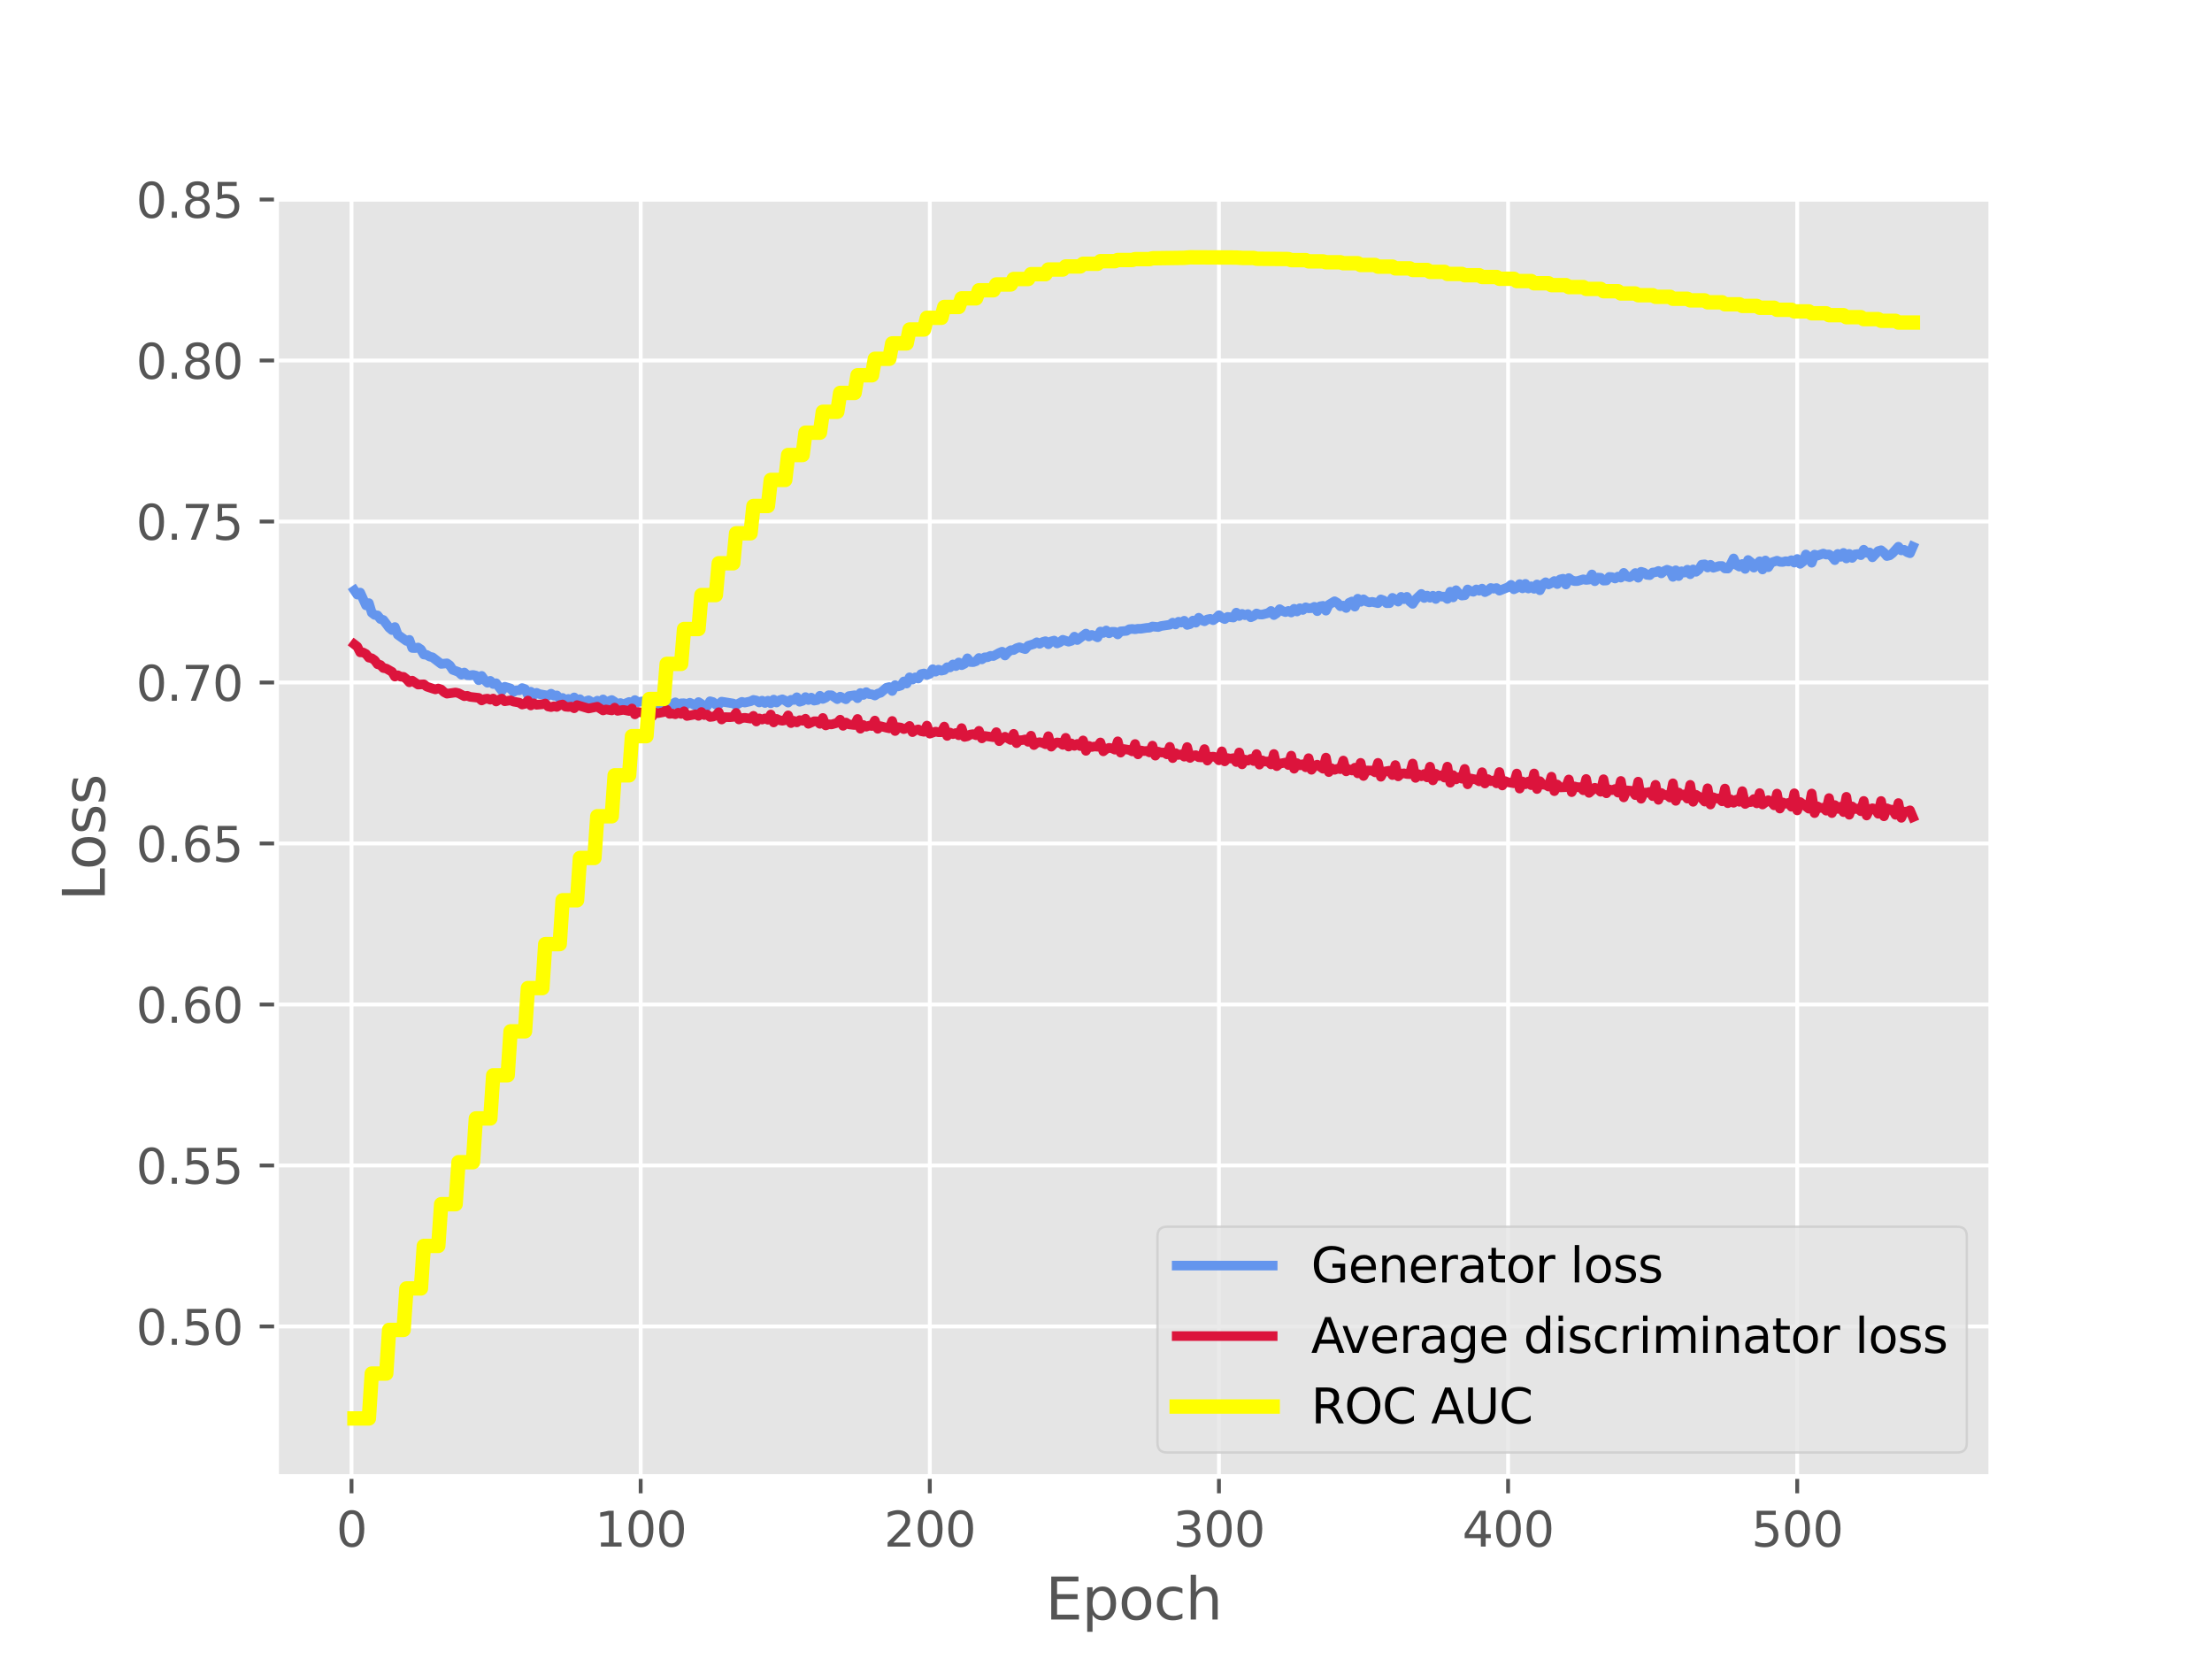 <?xml version="1.0" encoding="utf-8" standalone="no"?>
<!DOCTYPE svg PUBLIC "-//W3C//DTD SVG 1.1//EN"
  "http://www.w3.org/Graphics/SVG/1.1/DTD/svg11.dtd">
<svg xmlns:xlink="http://www.w3.org/1999/xlink" width="460.8pt" height="345.6pt" viewBox="0 0 460.8 345.6" xmlns="http://www.w3.org/2000/svg" version="1.1">
 <defs>
  <style type="text/css">*{stroke-linejoin: round; stroke-linecap: butt}</style>
 </defs>
 <g id="figure_1">
  <g id="patch_1">
   <path d="M 0 345.6 
L 460.8 345.6 
L 460.8 0 
L 0 0 
z
" style="fill: #ffffff"/>
  </g>
  <g id="axes_1">
   <g id="patch_2">
    <path d="M 57.6 307.584 
L 414.72 307.584 
L 414.72 41.472 
L 57.6 41.472 
z
" style="fill: #e5e5e5"/>
   </g>
   <g id="matplotlib.axis_1">
    <g id="xtick_1">
     <g id="line2d_1">
      <path d="M 73.23 307.584 
L 73.23 41.472 
" clip-path="url(#p61874da4f1)" style="fill: none; stroke: #ffffff; stroke-width: 0.8; stroke-linecap: square"/>
     </g>
     <g id="line2d_2">
      <defs>
       <path id="ma181f0bd22" d="M 0 0 
L 0 3.5 
" style="stroke: #555555; stroke-width: 0.8"/>
      </defs>
      <g>
       <use xlink:href="#ma181f0bd22" x="73.23" y="307.584" style="fill: #555555; stroke: #555555; stroke-width: 0.8"/>
      </g>
     </g>
     <g id="text_1">
      <!-- 0 -->
      <g style="fill: #555555" transform="translate(70.049 322.182) scale(0.1 -0.1)">
       <defs>
        <path id="DejaVuSans-30" d="M 2034 4250 
Q 1547 4250 1301 3770 
Q 1056 3291 1056 2328 
Q 1056 1369 1301 889 
Q 1547 409 2034 409 
Q 2525 409 2770 889 
Q 3016 1369 3016 2328 
Q 3016 3291 2770 3770 
Q 2525 4250 2034 4250 
z
M 2034 4750 
Q 2819 4750 3233 4129 
Q 3647 3509 3647 2328 
Q 3647 1150 3233 529 
Q 2819 -91 2034 -91 
Q 1250 -91 836 529 
Q 422 1150 422 2328 
Q 422 3509 836 4129 
Q 1250 4750 2034 4750 
z
" transform="scale(0.016)"/>
       </defs>
       <use xlink:href="#DejaVuSans-30"/>
      </g>
     </g>
    </g>
    <g id="xtick_2">
     <g id="line2d_3">
      <path d="M 133.463 307.584 
L 133.463 41.472 
" clip-path="url(#p61874da4f1)" style="fill: none; stroke: #ffffff; stroke-width: 0.8; stroke-linecap: square"/>
     </g>
     <g id="line2d_4">
      <g>
       <use xlink:href="#ma181f0bd22" x="133.463" y="307.584" style="fill: #555555; stroke: #555555; stroke-width: 0.8"/>
      </g>
     </g>
     <g id="text_2">
      <!-- 100 -->
      <g style="fill: #555555" transform="translate(123.919 322.182) scale(0.1 -0.1)">
       <defs>
        <path id="DejaVuSans-31" d="M 794 531 
L 1825 531 
L 1825 4091 
L 703 3866 
L 703 4441 
L 1819 4666 
L 2450 4666 
L 2450 531 
L 3481 531 
L 3481 0 
L 794 0 
L 794 531 
z
" transform="scale(0.016)"/>
       </defs>
       <use xlink:href="#DejaVuSans-31"/>
       <use xlink:href="#DejaVuSans-30" x="63.623"/>
       <use xlink:href="#DejaVuSans-30" x="127.246"/>
      </g>
     </g>
    </g>
    <g id="xtick_3">
     <g id="line2d_5">
      <path d="M 193.696 307.584 
L 193.696 41.472 
" clip-path="url(#p61874da4f1)" style="fill: none; stroke: #ffffff; stroke-width: 0.8; stroke-linecap: square"/>
     </g>
     <g id="line2d_6">
      <g>
       <use xlink:href="#ma181f0bd22" x="193.696" y="307.584" style="fill: #555555; stroke: #555555; stroke-width: 0.8"/>
      </g>
     </g>
     <g id="text_3">
      <!-- 200 -->
      <g style="fill: #555555" transform="translate(184.152 322.182) scale(0.1 -0.1)">
       <defs>
        <path id="DejaVuSans-32" d="M 1228 531 
L 3431 531 
L 3431 0 
L 469 0 
L 469 531 
Q 828 903 1448 1529 
Q 2069 2156 2228 2338 
Q 2531 2678 2651 2914 
Q 2772 3150 2772 3378 
Q 2772 3750 2511 3984 
Q 2250 4219 1831 4219 
Q 1534 4219 1204 4116 
Q 875 4013 500 3803 
L 500 4441 
Q 881 4594 1212 4672 
Q 1544 4750 1819 4750 
Q 2544 4750 2975 4387 
Q 3406 4025 3406 3419 
Q 3406 3131 3298 2873 
Q 3191 2616 2906 2266 
Q 2828 2175 2409 1742 
Q 1991 1309 1228 531 
z
" transform="scale(0.016)"/>
       </defs>
       <use xlink:href="#DejaVuSans-32"/>
       <use xlink:href="#DejaVuSans-30" x="63.623"/>
       <use xlink:href="#DejaVuSans-30" x="127.246"/>
      </g>
     </g>
    </g>
    <g id="xtick_4">
     <g id="line2d_7">
      <path d="M 253.929 307.584 
L 253.929 41.472 
" clip-path="url(#p61874da4f1)" style="fill: none; stroke: #ffffff; stroke-width: 0.8; stroke-linecap: square"/>
     </g>
     <g id="line2d_8">
      <g>
       <use xlink:href="#ma181f0bd22" x="253.929" y="307.584" style="fill: #555555; stroke: #555555; stroke-width: 0.8"/>
      </g>
     </g>
     <g id="text_4">
      <!-- 300 -->
      <g style="fill: #555555" transform="translate(244.385 322.182) scale(0.1 -0.1)">
       <defs>
        <path id="DejaVuSans-33" d="M 2597 2516 
Q 3050 2419 3304 2112 
Q 3559 1806 3559 1356 
Q 3559 666 3084 287 
Q 2609 -91 1734 -91 
Q 1441 -91 1130 -33 
Q 819 25 488 141 
L 488 750 
Q 750 597 1062 519 
Q 1375 441 1716 441 
Q 2309 441 2620 675 
Q 2931 909 2931 1356 
Q 2931 1769 2642 2001 
Q 2353 2234 1838 2234 
L 1294 2234 
L 1294 2753 
L 1863 2753 
Q 2328 2753 2575 2939 
Q 2822 3125 2822 3475 
Q 2822 3834 2567 4026 
Q 2313 4219 1838 4219 
Q 1578 4219 1281 4162 
Q 984 4106 628 3988 
L 628 4550 
Q 988 4650 1302 4700 
Q 1616 4750 1894 4750 
Q 2613 4750 3031 4423 
Q 3450 4097 3450 3541 
Q 3450 3153 3228 2886 
Q 3006 2619 2597 2516 
z
" transform="scale(0.016)"/>
       </defs>
       <use xlink:href="#DejaVuSans-33"/>
       <use xlink:href="#DejaVuSans-30" x="63.623"/>
       <use xlink:href="#DejaVuSans-30" x="127.246"/>
      </g>
     </g>
    </g>
    <g id="xtick_5">
     <g id="line2d_9">
      <path d="M 314.161 307.584 
L 314.161 41.472 
" clip-path="url(#p61874da4f1)" style="fill: none; stroke: #ffffff; stroke-width: 0.8; stroke-linecap: square"/>
     </g>
     <g id="line2d_10">
      <g>
       <use xlink:href="#ma181f0bd22" x="314.161" y="307.584" style="fill: #555555; stroke: #555555; stroke-width: 0.8"/>
      </g>
     </g>
     <g id="text_5">
      <!-- 400 -->
      <g style="fill: #555555" transform="translate(304.618 322.182) scale(0.1 -0.1)">
       <defs>
        <path id="DejaVuSans-34" d="M 2419 4116 
L 825 1625 
L 2419 1625 
L 2419 4116 
z
M 2253 4666 
L 3047 4666 
L 3047 1625 
L 3713 1625 
L 3713 1100 
L 3047 1100 
L 3047 0 
L 2419 0 
L 2419 1100 
L 313 1100 
L 313 1709 
L 2253 4666 
z
" transform="scale(0.016)"/>
       </defs>
       <use xlink:href="#DejaVuSans-34"/>
       <use xlink:href="#DejaVuSans-30" x="63.623"/>
       <use xlink:href="#DejaVuSans-30" x="127.246"/>
      </g>
     </g>
    </g>
    <g id="xtick_6">
     <g id="line2d_11">
      <path d="M 374.394 307.584 
L 374.394 41.472 
" clip-path="url(#p61874da4f1)" style="fill: none; stroke: #ffffff; stroke-width: 0.8; stroke-linecap: square"/>
     </g>
     <g id="line2d_12">
      <g>
       <use xlink:href="#ma181f0bd22" x="374.394" y="307.584" style="fill: #555555; stroke: #555555; stroke-width: 0.8"/>
      </g>
     </g>
     <g id="text_6">
      <!-- 500 -->
      <g style="fill: #555555" transform="translate(364.85 322.182) scale(0.1 -0.1)">
       <defs>
        <path id="DejaVuSans-35" d="M 691 4666 
L 3169 4666 
L 3169 4134 
L 1269 4134 
L 1269 2991 
Q 1406 3038 1543 3061 
Q 1681 3084 1819 3084 
Q 2600 3084 3056 2656 
Q 3513 2228 3513 1497 
Q 3513 744 3044 326 
Q 2575 -91 1722 -91 
Q 1428 -91 1123 -41 
Q 819 9 494 109 
L 494 744 
Q 775 591 1075 516 
Q 1375 441 1709 441 
Q 2250 441 2565 725 
Q 2881 1009 2881 1497 
Q 2881 1984 2565 2268 
Q 2250 2553 1709 2553 
Q 1456 2553 1204 2497 
Q 953 2441 691 2322 
L 691 4666 
z
" transform="scale(0.016)"/>
       </defs>
       <use xlink:href="#DejaVuSans-35"/>
       <use xlink:href="#DejaVuSans-30" x="63.623"/>
       <use xlink:href="#DejaVuSans-30" x="127.246"/>
      </g>
     </g>
    </g>
    <g id="text_7">
     <!-- Epoch -->
     <g style="fill: #555555" transform="translate(217.787 337.38) scale(0.12 -0.12)">
      <defs>
       <path id="DejaVuSans-45" d="M 628 4666 
L 3578 4666 
L 3578 4134 
L 1259 4134 
L 1259 2753 
L 3481 2753 
L 3481 2222 
L 1259 2222 
L 1259 531 
L 3634 531 
L 3634 0 
L 628 0 
L 628 4666 
z
" transform="scale(0.016)"/>
       <path id="DejaVuSans-70" d="M 1159 525 
L 1159 -1331 
L 581 -1331 
L 581 3500 
L 1159 3500 
L 1159 2969 
Q 1341 3281 1617 3432 
Q 1894 3584 2278 3584 
Q 2916 3584 3314 3078 
Q 3713 2572 3713 1747 
Q 3713 922 3314 415 
Q 2916 -91 2278 -91 
Q 1894 -91 1617 61 
Q 1341 213 1159 525 
z
M 3116 1747 
Q 3116 2381 2855 2742 
Q 2594 3103 2138 3103 
Q 1681 3103 1420 2742 
Q 1159 2381 1159 1747 
Q 1159 1113 1420 752 
Q 1681 391 2138 391 
Q 2594 391 2855 752 
Q 3116 1113 3116 1747 
z
" transform="scale(0.016)"/>
       <path id="DejaVuSans-6f" d="M 1959 3097 
Q 1497 3097 1228 2736 
Q 959 2375 959 1747 
Q 959 1119 1226 758 
Q 1494 397 1959 397 
Q 2419 397 2687 759 
Q 2956 1122 2956 1747 
Q 2956 2369 2687 2733 
Q 2419 3097 1959 3097 
z
M 1959 3584 
Q 2709 3584 3137 3096 
Q 3566 2609 3566 1747 
Q 3566 888 3137 398 
Q 2709 -91 1959 -91 
Q 1206 -91 779 398 
Q 353 888 353 1747 
Q 353 2609 779 3096 
Q 1206 3584 1959 3584 
z
" transform="scale(0.016)"/>
       <path id="DejaVuSans-63" d="M 3122 3366 
L 3122 2828 
Q 2878 2963 2633 3030 
Q 2388 3097 2138 3097 
Q 1578 3097 1268 2742 
Q 959 2388 959 1747 
Q 959 1106 1268 751 
Q 1578 397 2138 397 
Q 2388 397 2633 464 
Q 2878 531 3122 666 
L 3122 134 
Q 2881 22 2623 -34 
Q 2366 -91 2075 -91 
Q 1284 -91 818 406 
Q 353 903 353 1747 
Q 353 2603 823 3093 
Q 1294 3584 2113 3584 
Q 2378 3584 2631 3529 
Q 2884 3475 3122 3366 
z
" transform="scale(0.016)"/>
       <path id="DejaVuSans-68" d="M 3513 2113 
L 3513 0 
L 2938 0 
L 2938 2094 
Q 2938 2591 2744 2837 
Q 2550 3084 2163 3084 
Q 1697 3084 1428 2787 
Q 1159 2491 1159 1978 
L 1159 0 
L 581 0 
L 581 4863 
L 1159 4863 
L 1159 2956 
Q 1366 3272 1645 3428 
Q 1925 3584 2291 3584 
Q 2894 3584 3203 3211 
Q 3513 2838 3513 2113 
z
" transform="scale(0.016)"/>
      </defs>
      <use xlink:href="#DejaVuSans-45"/>
      <use xlink:href="#DejaVuSans-70" x="63.184"/>
      <use xlink:href="#DejaVuSans-6f" x="126.66"/>
      <use xlink:href="#DejaVuSans-63" x="187.842"/>
      <use xlink:href="#DejaVuSans-68" x="242.822"/>
     </g>
    </g>
   </g>
   <g id="matplotlib.axis_2">
    <g id="ytick_1">
     <g id="line2d_13">
      <path d="M 57.6 276.331 
L 414.72 276.331 
" clip-path="url(#p61874da4f1)" style="fill: none; stroke: #ffffff; stroke-width: 0.8; stroke-linecap: square"/>
     </g>
     <g id="line2d_14">
      <defs>
       <path id="mb37c6d756f" d="M 0 0 
L -3.5 0 
" style="stroke: #555555; stroke-width: 0.8"/>
      </defs>
      <g>
       <use xlink:href="#mb37c6d756f" x="57.6" y="276.331" style="fill: #555555; stroke: #555555; stroke-width: 0.8"/>
      </g>
     </g>
     <g id="text_8">
      <!-- 0.50 -->
      <g style="fill: #555555" transform="translate(28.334 280.13) scale(0.1 -0.1)">
       <defs>
        <path id="DejaVuSans-2e" d="M 684 794 
L 1344 794 
L 1344 0 
L 684 0 
L 684 794 
z
" transform="scale(0.016)"/>
       </defs>
       <use xlink:href="#DejaVuSans-30"/>
       <use xlink:href="#DejaVuSans-2e" x="63.623"/>
       <use xlink:href="#DejaVuSans-35" x="95.41"/>
       <use xlink:href="#DejaVuSans-30" x="159.033"/>
      </g>
     </g>
    </g>
    <g id="ytick_2">
     <g id="line2d_15">
      <path d="M 57.6 242.793 
L 414.72 242.793 
" clip-path="url(#p61874da4f1)" style="fill: none; stroke: #ffffff; stroke-width: 0.8; stroke-linecap: square"/>
     </g>
     <g id="line2d_16">
      <g>
       <use xlink:href="#mb37c6d756f" x="57.6" y="242.793" style="fill: #555555; stroke: #555555; stroke-width: 0.8"/>
      </g>
     </g>
     <g id="text_9">
      <!-- 0.55 -->
      <g style="fill: #555555" transform="translate(28.334 246.592) scale(0.1 -0.1)">
       <use xlink:href="#DejaVuSans-30"/>
       <use xlink:href="#DejaVuSans-2e" x="63.623"/>
       <use xlink:href="#DejaVuSans-35" x="95.41"/>
       <use xlink:href="#DejaVuSans-35" x="159.033"/>
      </g>
     </g>
    </g>
    <g id="ytick_3">
     <g id="line2d_17">
      <path d="M 57.6 209.255 
L 414.72 209.255 
" clip-path="url(#p61874da4f1)" style="fill: none; stroke: #ffffff; stroke-width: 0.8; stroke-linecap: square"/>
     </g>
     <g id="line2d_18">
      <g>
       <use xlink:href="#mb37c6d756f" x="57.6" y="209.255" style="fill: #555555; stroke: #555555; stroke-width: 0.8"/>
      </g>
     </g>
     <g id="text_10">
      <!-- 0.60 -->
      <g style="fill: #555555" transform="translate(28.334 213.054) scale(0.1 -0.1)">
       <defs>
        <path id="DejaVuSans-36" d="M 2113 2584 
Q 1688 2584 1439 2293 
Q 1191 2003 1191 1497 
Q 1191 994 1439 701 
Q 1688 409 2113 409 
Q 2538 409 2786 701 
Q 3034 994 3034 1497 
Q 3034 2003 2786 2293 
Q 2538 2584 2113 2584 
z
M 3366 4563 
L 3366 3988 
Q 3128 4100 2886 4159 
Q 2644 4219 2406 4219 
Q 1781 4219 1451 3797 
Q 1122 3375 1075 2522 
Q 1259 2794 1537 2939 
Q 1816 3084 2150 3084 
Q 2853 3084 3261 2657 
Q 3669 2231 3669 1497 
Q 3669 778 3244 343 
Q 2819 -91 2113 -91 
Q 1303 -91 875 529 
Q 447 1150 447 2328 
Q 447 3434 972 4092 
Q 1497 4750 2381 4750 
Q 2619 4750 2861 4703 
Q 3103 4656 3366 4563 
z
" transform="scale(0.016)"/>
       </defs>
       <use xlink:href="#DejaVuSans-30"/>
       <use xlink:href="#DejaVuSans-2e" x="63.623"/>
       <use xlink:href="#DejaVuSans-36" x="95.41"/>
       <use xlink:href="#DejaVuSans-30" x="159.033"/>
      </g>
     </g>
    </g>
    <g id="ytick_4">
     <g id="line2d_19">
      <path d="M 57.6 175.716 
L 414.72 175.716 
" clip-path="url(#p61874da4f1)" style="fill: none; stroke: #ffffff; stroke-width: 0.8; stroke-linecap: square"/>
     </g>
     <g id="line2d_20">
      <g>
       <use xlink:href="#mb37c6d756f" x="57.6" y="175.716" style="fill: #555555; stroke: #555555; stroke-width: 0.8"/>
      </g>
     </g>
     <g id="text_11">
      <!-- 0.65 -->
      <g style="fill: #555555" transform="translate(28.334 179.516) scale(0.1 -0.1)">
       <use xlink:href="#DejaVuSans-30"/>
       <use xlink:href="#DejaVuSans-2e" x="63.623"/>
       <use xlink:href="#DejaVuSans-36" x="95.41"/>
       <use xlink:href="#DejaVuSans-35" x="159.033"/>
      </g>
     </g>
    </g>
    <g id="ytick_5">
     <g id="line2d_21">
      <path d="M 57.6 142.178 
L 414.72 142.178 
" clip-path="url(#p61874da4f1)" style="fill: none; stroke: #ffffff; stroke-width: 0.8; stroke-linecap: square"/>
     </g>
     <g id="line2d_22">
      <g>
       <use xlink:href="#mb37c6d756f" x="57.6" y="142.178" style="fill: #555555; stroke: #555555; stroke-width: 0.8"/>
      </g>
     </g>
     <g id="text_12">
      <!-- 0.70 -->
      <g style="fill: #555555" transform="translate(28.334 145.978) scale(0.1 -0.1)">
       <defs>
        <path id="DejaVuSans-37" d="M 525 4666 
L 3525 4666 
L 3525 4397 
L 1831 0 
L 1172 0 
L 2766 4134 
L 525 4134 
L 525 4666 
z
" transform="scale(0.016)"/>
       </defs>
       <use xlink:href="#DejaVuSans-30"/>
       <use xlink:href="#DejaVuSans-2e" x="63.623"/>
       <use xlink:href="#DejaVuSans-37" x="95.41"/>
       <use xlink:href="#DejaVuSans-30" x="159.033"/>
      </g>
     </g>
    </g>
    <g id="ytick_6">
     <g id="line2d_23">
      <path d="M 57.6 108.64 
L 414.72 108.64 
" clip-path="url(#p61874da4f1)" style="fill: none; stroke: #ffffff; stroke-width: 0.8; stroke-linecap: square"/>
     </g>
     <g id="line2d_24">
      <g>
       <use xlink:href="#mb37c6d756f" x="57.6" y="108.64" style="fill: #555555; stroke: #555555; stroke-width: 0.8"/>
      </g>
     </g>
     <g id="text_13">
      <!-- 0.75 -->
      <g style="fill: #555555" transform="translate(28.334 112.439) scale(0.1 -0.1)">
       <use xlink:href="#DejaVuSans-30"/>
       <use xlink:href="#DejaVuSans-2e" x="63.623"/>
       <use xlink:href="#DejaVuSans-37" x="95.41"/>
       <use xlink:href="#DejaVuSans-35" x="159.033"/>
      </g>
     </g>
    </g>
    <g id="ytick_7">
     <g id="line2d_25">
      <path d="M 57.6 75.102 
L 414.72 75.102 
" clip-path="url(#p61874da4f1)" style="fill: none; stroke: #ffffff; stroke-width: 0.8; stroke-linecap: square"/>
     </g>
     <g id="line2d_26">
      <g>
       <use xlink:href="#mb37c6d756f" x="57.6" y="75.102" style="fill: #555555; stroke: #555555; stroke-width: 0.8"/>
      </g>
     </g>
     <g id="text_14">
      <!-- 0.80 -->
      <g style="fill: #555555" transform="translate(28.334 78.901) scale(0.1 -0.1)">
       <defs>
        <path id="DejaVuSans-38" d="M 2034 2216 
Q 1584 2216 1326 1975 
Q 1069 1734 1069 1313 
Q 1069 891 1326 650 
Q 1584 409 2034 409 
Q 2484 409 2743 651 
Q 3003 894 3003 1313 
Q 3003 1734 2745 1975 
Q 2488 2216 2034 2216 
z
M 1403 2484 
Q 997 2584 770 2862 
Q 544 3141 544 3541 
Q 544 4100 942 4425 
Q 1341 4750 2034 4750 
Q 2731 4750 3128 4425 
Q 3525 4100 3525 3541 
Q 3525 3141 3298 2862 
Q 3072 2584 2669 2484 
Q 3125 2378 3379 2068 
Q 3634 1759 3634 1313 
Q 3634 634 3220 271 
Q 2806 -91 2034 -91 
Q 1263 -91 848 271 
Q 434 634 434 1313 
Q 434 1759 690 2068 
Q 947 2378 1403 2484 
z
M 1172 3481 
Q 1172 3119 1398 2916 
Q 1625 2713 2034 2713 
Q 2441 2713 2670 2916 
Q 2900 3119 2900 3481 
Q 2900 3844 2670 4047 
Q 2441 4250 2034 4250 
Q 1625 4250 1398 4047 
Q 1172 3844 1172 3481 
z
" transform="scale(0.016)"/>
       </defs>
       <use xlink:href="#DejaVuSans-30"/>
       <use xlink:href="#DejaVuSans-2e" x="63.623"/>
       <use xlink:href="#DejaVuSans-38" x="95.41"/>
       <use xlink:href="#DejaVuSans-30" x="159.033"/>
      </g>
     </g>
    </g>
    <g id="ytick_8">
     <g id="line2d_27">
      <path d="M 57.6 41.564 
L 414.72 41.564 
" clip-path="url(#p61874da4f1)" style="fill: none; stroke: #ffffff; stroke-width: 0.8; stroke-linecap: square"/>
     </g>
     <g id="line2d_28">
      <g>
       <use xlink:href="#mb37c6d756f" x="57.6" y="41.564" style="fill: #555555; stroke: #555555; stroke-width: 0.8"/>
      </g>
     </g>
     <g id="text_15">
      <!-- 0.85 -->
      <g style="fill: #555555" transform="translate(28.334 45.363) scale(0.1 -0.1)">
       <use xlink:href="#DejaVuSans-30"/>
       <use xlink:href="#DejaVuSans-2e" x="63.623"/>
       <use xlink:href="#DejaVuSans-38" x="95.41"/>
       <use xlink:href="#DejaVuSans-35" x="159.033"/>
      </g>
     </g>
    </g>
    <g id="text_16">
     <!-- Loss -->
     <g style="fill: #555555" transform="translate(21.839 187.689) rotate(-90) scale(0.12 -0.12)">
      <defs>
       <path id="DejaVuSans-4c" d="M 628 4666 
L 1259 4666 
L 1259 531 
L 3531 531 
L 3531 0 
L 628 0 
L 628 4666 
z
" transform="scale(0.016)"/>
       <path id="DejaVuSans-73" d="M 2834 3397 
L 2834 2853 
Q 2591 2978 2328 3040 
Q 2066 3103 1784 3103 
Q 1356 3103 1142 2972 
Q 928 2841 928 2578 
Q 928 2378 1081 2264 
Q 1234 2150 1697 2047 
L 1894 2003 
Q 2506 1872 2764 1633 
Q 3022 1394 3022 966 
Q 3022 478 2636 193 
Q 2250 -91 1575 -91 
Q 1294 -91 989 -36 
Q 684 19 347 128 
L 347 722 
Q 666 556 975 473 
Q 1284 391 1588 391 
Q 1994 391 2212 530 
Q 2431 669 2431 922 
Q 2431 1156 2273 1281 
Q 2116 1406 1581 1522 
L 1381 1569 
Q 847 1681 609 1914 
Q 372 2147 372 2553 
Q 372 3047 722 3315 
Q 1072 3584 1716 3584 
Q 2034 3584 2315 3537 
Q 2597 3491 2834 3397 
z
" transform="scale(0.016)"/>
      </defs>
      <use xlink:href="#DejaVuSans-4c"/>
      <use xlink:href="#DejaVuSans-6f" x="53.963"/>
      <use xlink:href="#DejaVuSans-73" x="115.145"/>
      <use xlink:href="#DejaVuSans-73" x="167.244"/>
     </g>
    </g>
   </g>
   <g id="line2d_29">
    <path d="M 73.833 122.991 
L 74.435 123.866 
L 75.037 123.441 
L 76.242 126.109 
L 76.844 125.636 
L 77.447 127.641 
L 78.049 128.103 
L 78.651 128.197 
L 79.254 128.964 
L 79.856 129.153 
L 81.061 130.756 
L 81.663 131.263 
L 82.265 130.618 
L 82.868 132.229 
L 84.675 133.517 
L 85.277 133.286 
L 85.879 134.982 
L 86.482 135.01 
L 87.084 134.883 
L 87.686 135.295 
L 88.289 136.351 
L 88.891 136.426 
L 89.493 136.776 
L 90.096 136.927 
L 91.903 138.307 
L 93.107 138.18 
L 93.71 138.608 
L 94.312 139.541 
L 95.517 139.981 
L 96.119 140.557 
L 96.721 140.097 
L 97.324 140.657 
L 97.926 140.687 
L 98.528 140.594 
L 99.13 140.728 
L 99.733 141.709 
L 100.335 140.794 
L 100.937 141.65 
L 101.54 142.233 
L 102.142 141.832 
L 102.744 142.499 
L 103.347 142.324 
L 104.551 143.899 
L 105.154 143.059 
L 106.358 143.419 
L 106.961 144.142 
L 107.563 143.813 
L 108.165 143.817 
L 108.768 143.336 
L 109.37 143.55 
L 109.972 144.77 
L 110.575 144.094 
L 111.177 144.795 
L 111.779 144.328 
L 112.382 144.591 
L 114.189 144.915 
L 114.791 144.505 
L 115.393 144.923 
L 115.996 144.858 
L 116.598 145.568 
L 117.2 145.389 
L 117.803 145.891 
L 118.405 145.594 
L 119.007 145.833 
L 119.61 145.279 
L 120.212 146.49 
L 120.814 145.653 
L 121.417 146.655 
L 122.019 146.089 
L 122.621 145.881 
L 123.224 146.226 
L 123.826 146.418 
L 124.428 145.956 
L 125.031 146.955 
L 125.633 145.695 
L 126.235 146.309 
L 127.44 145.825 
L 128.042 146.212 
L 128.645 146.798 
L 129.247 146.453 
L 129.849 146.73 
L 131.054 146.225 
L 131.656 146.474 
L 132.258 145.833 
L 132.861 146.273 
L 134.065 146.076 
L 134.668 146.511 
L 135.27 145.988 
L 135.872 145.647 
L 136.475 146.621 
L 137.077 146.394 
L 138.282 146.943 
L 138.884 146.843 
L 139.486 147.132 
L 140.089 146.643 
L 140.691 146.302 
L 141.293 147.048 
L 141.896 146.512 
L 142.498 146.49 
L 143.1 146.677 
L 143.703 146.392 
L 144.907 146.958 
L 145.51 146.253 
L 146.112 146.637 
L 146.714 147.553 
L 147.317 147.079 
L 147.919 146.081 
L 148.521 146.244 
L 149.124 146.789 
L 149.726 146.785 
L 150.328 146.159 
L 152.738 146.552 
L 153.34 146.852 
L 154.545 146.206 
L 155.147 146.362 
L 156.352 146.095 
L 156.954 145.801 
L 157.556 145.921 
L 158.159 146.342 
L 158.761 145.954 
L 159.363 146.446 
L 159.966 145.963 
L 160.568 146.511 
L 161.17 145.735 
L 161.773 146.353 
L 162.375 145.873 
L 162.977 145.675 
L 163.58 145.944 
L 164.182 146.371 
L 164.784 145.783 
L 165.387 145.822 
L 165.989 145.25 
L 166.591 146.194 
L 167.193 146 
L 167.796 145.214 
L 168.398 145.834 
L 169 145.324 
L 169.603 145.955 
L 170.205 145.844 
L 170.807 144.938 
L 171.41 145.603 
L 172.012 145.339 
L 172.614 144.821 
L 173.217 144.836 
L 174.421 145.646 
L 175.024 145.118 
L 176.228 145.672 
L 176.831 145.007 
L 178.035 144.828 
L 178.638 145.459 
L 179.24 144.363 
L 179.842 144.778 
L 180.445 144.183 
L 181.047 144.586 
L 181.649 144.638 
L 182.252 144.895 
L 182.854 144.487 
L 183.456 144.316 
L 184.661 143.269 
L 185.263 143.122 
L 185.866 143.948 
L 186.468 142.717 
L 187.07 143 
L 187.673 142.816 
L 188.275 141.954 
L 188.877 142.4 
L 189.48 141.094 
L 190.082 141.572 
L 190.684 141.099 
L 191.287 141.352 
L 191.889 140.417 
L 192.491 140.292 
L 193.094 140.618 
L 193.696 140.375 
L 194.298 139.403 
L 194.901 139.928 
L 195.503 139.493 
L 196.105 139.713 
L 196.708 139.58 
L 197.31 138.985 
L 197.912 139.046 
L 198.515 138.414 
L 199.117 138.772 
L 199.719 138.001 
L 200.322 138.576 
L 200.924 138.28 
L 201.526 137.135 
L 202.128 137.911 
L 202.731 137.947 
L 203.333 137.745 
L 203.935 137.066 
L 204.538 137.362 
L 205.14 136.926 
L 205.742 136.913 
L 206.345 136.62 
L 206.947 136.665 
L 208.152 136.002 
L 208.754 135.753 
L 209.356 136.56 
L 209.959 135.867 
L 210.561 135.451 
L 211.163 135.416 
L 211.766 135.027 
L 212.368 134.841 
L 213.573 135.228 
L 214.175 134.522 
L 215.38 134.161 
L 215.982 133.793 
L 216.584 134.12 
L 217.187 133.74 
L 217.789 133.566 
L 218.391 134.212 
L 218.994 133.604 
L 219.596 133.441 
L 220.198 134.047 
L 220.801 133.791 
L 221.403 133.276 
L 222.608 133.676 
L 223.21 133.494 
L 223.812 132.625 
L 224.415 133.337 
L 226.222 131.98 
L 226.824 132.6 
L 227.426 132.263 
L 228.029 132.455 
L 228.631 132.775 
L 229.233 131.552 
L 229.836 131.855 
L 230.438 131.333 
L 231.04 131.931 
L 231.643 131.605 
L 232.245 131.618 
L 232.847 132.163 
L 233.45 131.516 
L 234.654 131.425 
L 235.257 131.072 
L 235.859 131.014 
L 236.461 131.093 
L 237.063 130.977 
L 237.666 130.98 
L 238.87 130.799 
L 239.473 130.761 
L 240.075 130.51 
L 241.28 130.629 
L 241.882 130.407 
L 243.689 130.141 
L 244.291 129.704 
L 244.894 130.095 
L 245.496 129.514 
L 246.098 129.7 
L 246.701 129.307 
L 247.303 130.187 
L 247.905 130.02 
L 248.508 129.273 
L 249.11 129.725 
L 249.712 128.684 
L 250.315 129.205 
L 250.917 129.427 
L 251.519 129.031 
L 252.122 128.916 
L 252.724 129.2 
L 253.326 128.764 
L 253.929 128.155 
L 254.531 128.673 
L 255.133 128.969 
L 255.736 128.509 
L 256.94 128.65 
L 257.543 127.622 
L 258.145 128.337 
L 258.747 127.876 
L 259.35 128.163 
L 259.952 127.918 
L 260.554 128.597 
L 261.157 128.329 
L 261.759 127.79 
L 262.361 128.014 
L 262.964 128.02 
L 264.168 127.713 
L 264.771 127.267 
L 265.373 128.134 
L 265.975 127.739 
L 266.578 126.897 
L 267.18 127.292 
L 267.782 127.517 
L 268.385 127.258 
L 268.987 127.6 
L 269.589 126.816 
L 270.192 127.391 
L 270.794 126.697 
L 271.396 127.068 
L 271.998 126.508 
L 272.601 126.721 
L 273.203 126.693 
L 273.805 126.404 
L 274.408 127.319 
L 275.01 126.298 
L 275.612 126.201 
L 276.215 127.215 
L 276.817 125.977 
L 278.022 125.249 
L 278.624 125.598 
L 279.226 126.303 
L 279.829 126.157 
L 280.431 126.659 
L 281.033 125.572 
L 281.636 125.296 
L 282.238 126.381 
L 282.84 124.718 
L 283.443 125.379 
L 284.045 124.845 
L 284.647 125.304 
L 285.25 125.488 
L 285.852 125.373 
L 287.057 125.653 
L 287.659 124.862 
L 288.261 125.089 
L 288.864 125.664 
L 289.466 125.65 
L 290.068 124.536 
L 290.671 124.865 
L 291.273 125.332 
L 291.875 124.327 
L 292.478 124.824 
L 293.08 124.329 
L 293.682 125.3 
L 294.285 125.798 
L 294.887 124.875 
L 296.092 123.724 
L 296.694 124.58 
L 297.296 124.074 
L 297.899 124.523 
L 298.501 124.099 
L 299.103 124.781 
L 299.706 124.08 
L 300.308 124.292 
L 300.91 124.283 
L 301.513 124.769 
L 302.115 123.256 
L 302.717 124.457 
L 303.32 122.948 
L 303.922 123.66 
L 304.524 124.072 
L 305.127 124.002 
L 305.729 122.789 
L 306.331 123.143 
L 306.933 123.279 
L 307.536 122.783 
L 308.138 123.07 
L 308.74 122.616 
L 309.343 123.361 
L 309.945 123.058 
L 310.547 122.486 
L 311.15 122.633 
L 311.752 122.496 
L 312.354 123.05 
L 314.161 122.326 
L 314.764 121.828 
L 315.366 122.765 
L 315.968 122.465 
L 316.571 121.675 
L 317.173 122.568 
L 317.775 121.622 
L 318.378 122.605 
L 318.98 122.131 
L 319.582 122.661 
L 320.185 121.749 
L 320.787 122.971 
L 321.389 121.747 
L 321.992 121.292 
L 322.594 121.747 
L 323.196 121.463 
L 323.799 121.033 
L 324.401 121.678 
L 325.003 120.703 
L 325.606 120.556 
L 326.208 121.765 
L 326.81 120.42 
L 327.413 120.871 
L 328.015 121.061 
L 328.617 121.05 
L 329.822 120.678 
L 330.424 120.817 
L 331.027 120.743 
L 331.629 119.666 
L 332.231 121.086 
L 332.834 120.317 
L 333.436 120.349 
L 334.038 120.96 
L 334.641 120.934 
L 335.243 120.177 
L 335.845 120.226 
L 336.448 120.522 
L 337.05 120.108 
L 337.652 120.331 
L 338.255 119.335 
L 338.857 120.082 
L 339.459 120.255 
L 340.062 119.951 
L 340.664 119.37 
L 341.266 120.357 
L 341.868 119.106 
L 342.471 119.289 
L 343.073 119.755 
L 343.675 119.818 
L 344.278 119.254 
L 344.88 119.205 
L 345.482 118.935 
L 346.085 119.456 
L 346.687 118.959 
L 347.289 118.678 
L 347.892 118.911 
L 348.494 120.176 
L 349.096 118.795 
L 349.699 120.017 
L 350.301 119.002 
L 350.903 119.284 
L 351.506 118.672 
L 352.108 119.627 
L 352.71 118.614 
L 353.313 119.121 
L 353.915 118.634 
L 354.517 117.621 
L 355.12 117.557 
L 355.722 118.229 
L 356.324 117.65 
L 356.927 118.279 
L 358.131 117.907 
L 358.734 117.904 
L 359.336 118.425 
L 359.938 118.448 
L 360.541 117.552 
L 361.143 116.331 
L 361.745 117.696 
L 362.348 118.042 
L 362.95 117.48 
L 363.552 118.52 
L 364.155 116.654 
L 364.757 117.129 
L 365.359 118.253 
L 366.564 116.924 
L 367.166 118.637 
L 367.769 116.753 
L 368.371 118.166 
L 368.973 117.208 
L 370.178 116.797 
L 370.78 117.044 
L 371.383 117.07 
L 371.985 116.909 
L 372.587 116.985 
L 373.19 116.701 
L 373.792 117.203 
L 374.394 116.439 
L 374.996 117.463 
L 375.599 117.002 
L 376.201 115.502 
L 376.803 116.076 
L 377.406 117.235 
L 378.008 115.532 
L 378.61 115.748 
L 379.815 115.314 
L 380.417 115.53 
L 381.02 115.499 
L 381.622 115.918 
L 382.224 116.694 
L 382.827 115.39 
L 383.429 116.005 
L 384.031 115.173 
L 384.634 116.344 
L 385.236 115.38 
L 385.838 116.227 
L 386.441 115.479 
L 387.043 115.401 
L 387.645 115.658 
L 388.248 114.517 
L 388.85 115.173 
L 389.452 115.065 
L 390.055 116.103 
L 391.259 114.798 
L 391.862 114.62 
L 392.464 115.115 
L 393.066 115.837 
L 393.669 115.689 
L 394.271 115.223 
L 395.476 113.887 
L 396.078 114.66 
L 396.68 114.535 
L 397.283 115.043 
L 397.885 115.252 
L 398.487 113.877 
L 398.487 113.877 
" clip-path="url(#p61874da4f1)" style="fill: none; stroke: #6495ed; stroke-width: 2; stroke-linecap: square"/>
   </g>
   <g id="line2d_30">
    <path d="M 73.833 134.243 
L 74.435 134.705 
L 75.037 135.902 
L 75.64 135.918 
L 76.242 136.238 
L 76.844 136.998 
L 77.447 137.126 
L 78.049 137.542 
L 78.651 138.369 
L 79.254 138.531 
L 79.856 139.165 
L 80.458 139.267 
L 81.663 139.951 
L 82.265 140.947 
L 82.868 140.669 
L 83.47 140.965 
L 84.072 140.999 
L 84.675 141.468 
L 85.277 142.142 
L 85.879 141.791 
L 87.084 142.613 
L 88.289 142.549 
L 88.891 143.033 
L 90.096 143.435 
L 90.698 143.617 
L 91.3 143.426 
L 91.903 143.623 
L 92.505 144.192 
L 93.107 144.508 
L 94.914 144.254 
L 95.517 144.396 
L 96.721 145.034 
L 97.324 144.94 
L 97.926 145.169 
L 99.733 145.372 
L 100.335 145.921 
L 100.937 145.621 
L 101.54 145.534 
L 102.142 145.763 
L 102.744 145.519 
L 103.347 146.139 
L 103.949 145.757 
L 104.551 145.531 
L 105.154 146.092 
L 106.358 145.887 
L 106.961 146.162 
L 108.165 146.364 
L 108.768 146.768 
L 109.37 146.623 
L 109.972 145.937 
L 110.575 146.962 
L 111.177 146.506 
L 111.779 146.823 
L 112.984 146.718 
L 113.586 146.546 
L 114.189 147.183 
L 114.791 147.303 
L 115.393 147.13 
L 115.996 147.27 
L 116.598 146.883 
L 117.2 146.756 
L 117.803 147.22 
L 118.405 147.274 
L 119.007 147.203 
L 119.61 147.548 
L 120.212 146.88 
L 122.621 147.596 
L 124.428 147.217 
L 125.633 148.001 
L 126.235 147.789 
L 127.44 147.993 
L 128.042 147.411 
L 128.645 148.079 
L 129.849 147.871 
L 131.054 148.116 
L 131.656 147.586 
L 132.258 148.822 
L 132.861 148.313 
L 134.065 148.488 
L 135.27 148.026 
L 135.872 149.23 
L 136.475 148.424 
L 137.077 148.563 
L 138.282 148.337 
L 138.884 147.831 
L 139.486 148.714 
L 140.089 148.644 
L 140.691 148.793 
L 141.293 148.464 
L 141.896 148.724 
L 142.498 148.162 
L 143.1 149.152 
L 144.305 148.923 
L 144.907 148.792 
L 145.51 149.129 
L 146.112 148.321 
L 146.714 148.963 
L 147.317 148.844 
L 147.919 149.359 
L 148.521 149.29 
L 149.124 149.052 
L 149.726 148.365 
L 150.328 149.887 
L 150.931 149.389 
L 152.135 149.405 
L 152.738 149.342 
L 153.34 148.496 
L 153.942 149.878 
L 154.545 149.596 
L 155.147 149.525 
L 156.352 149.706 
L 156.954 149.121 
L 157.556 150.312 
L 158.159 149.652 
L 158.761 149.901 
L 159.363 149.654 
L 159.966 149.941 
L 160.568 148.842 
L 161.17 150.5 
L 161.773 149.751 
L 162.375 150.033 
L 162.977 150.151 
L 163.58 150.028 
L 164.182 149.021 
L 164.784 150.642 
L 165.387 150.165 
L 165.989 150.492 
L 166.591 150.02 
L 167.193 150.156 
L 167.796 149.72 
L 168.398 150.784 
L 169.603 150.249 
L 170.205 150.258 
L 170.807 150.791 
L 171.41 149.559 
L 172.012 151.125 
L 172.614 150.874 
L 173.217 150.92 
L 174.421 150.576 
L 175.024 149.917 
L 175.626 151.206 
L 176.228 150.512 
L 176.831 150.9 
L 178.035 151.037 
L 178.638 149.761 
L 179.24 151.809 
L 179.842 151.024 
L 180.445 151.384 
L 181.047 151.164 
L 181.649 151.24 
L 182.252 150.103 
L 182.854 151.824 
L 183.456 151.282 
L 184.661 151.597 
L 185.263 151.73 
L 185.866 150.185 
L 186.468 152.291 
L 187.07 151.485 
L 187.673 151.566 
L 188.275 151.894 
L 188.877 151.704 
L 189.48 151.219 
L 190.082 152.521 
L 190.684 152.097 
L 191.287 151.939 
L 191.889 152.332 
L 192.491 152.447 
L 193.094 151.149 
L 193.696 152.837 
L 194.901 152.405 
L 195.503 152.539 
L 196.105 152.536 
L 196.708 151.358 
L 197.31 153.309 
L 197.912 152.603 
L 198.515 152.936 
L 199.117 152.701 
L 199.719 153.172 
L 200.322 151.677 
L 200.924 153.517 
L 201.526 153.382 
L 202.128 153.011 
L 202.731 152.93 
L 203.333 153.168 
L 203.935 152.239 
L 204.538 153.822 
L 205.14 153.312 
L 206.947 153.572 
L 207.549 152.517 
L 208.152 154.403 
L 208.754 153.848 
L 209.356 153.47 
L 210.561 154.156 
L 211.163 152.865 
L 211.766 154.822 
L 212.368 154.207 
L 212.97 154.174 
L 213.573 154.029 
L 214.175 154.539 
L 214.777 153.253 
L 215.38 155.218 
L 215.982 154.709 
L 216.584 154.611 
L 217.187 154.75 
L 217.789 155.035 
L 218.391 153.355 
L 218.994 155.553 
L 219.596 154.906 
L 220.198 154.662 
L 220.801 154.723 
L 221.403 155.171 
L 222.005 153.697 
L 222.608 155.528 
L 223.21 154.867 
L 223.812 155.378 
L 224.415 154.969 
L 225.017 155.423 
L 225.619 154.241 
L 226.222 156.415 
L 226.824 155.374 
L 227.426 155.615 
L 228.029 155.505 
L 228.631 155.562 
L 229.233 154.661 
L 229.836 156.52 
L 230.438 156.017 
L 231.04 155.783 
L 231.643 155.884 
L 232.245 156.169 
L 232.847 154.423 
L 233.45 156.791 
L 234.052 156.026 
L 235.257 156.224 
L 235.859 156.534 
L 236.461 154.984 
L 237.063 157.151 
L 237.666 156.338 
L 238.268 156.457 
L 238.87 156.446 
L 239.473 156.749 
L 240.075 155.323 
L 240.677 157.426 
L 241.28 156.584 
L 241.882 156.77 
L 242.484 156.751 
L 243.087 157.149 
L 243.689 155.575 
L 244.291 157.935 
L 244.894 156.888 
L 245.496 157.274 
L 246.098 157.138 
L 246.701 157.634 
L 247.303 155.617 
L 247.905 157.895 
L 248.508 157.404 
L 249.11 157.313 
L 249.712 157.75 
L 250.315 157.79 
L 250.917 156.048 
L 251.519 158.449 
L 252.122 157.683 
L 252.724 157.611 
L 253.326 157.749 
L 253.929 158.396 
L 254.531 156.518 
L 255.133 158.613 
L 255.736 157.927 
L 256.338 158.041 
L 256.94 157.929 
L 257.543 158.75 
L 258.145 156.742 
L 258.747 159.232 
L 259.35 158.233 
L 259.952 158.457 
L 260.554 158.079 
L 261.157 158.548 
L 261.759 157.079 
L 262.361 159.294 
L 262.964 158.407 
L 263.566 158.653 
L 264.168 158.611 
L 264.771 159.241 
L 265.373 157.066 
L 265.975 159.607 
L 266.578 159.092 
L 267.782 158.848 
L 268.385 159.37 
L 268.987 157.406 
L 269.589 160.144 
L 270.192 158.97 
L 270.794 159.444 
L 271.396 159.198 
L 271.998 159.839 
L 272.601 157.935 
L 273.203 160.364 
L 273.805 159.562 
L 274.408 159.292 
L 275.612 160.143 
L 276.215 157.816 
L 276.817 160.846 
L 277.419 160.049 
L 278.022 160.373 
L 278.624 160.135 
L 279.226 160.232 
L 279.829 158.432 
L 280.431 160.693 
L 281.033 160.246 
L 281.636 160.513 
L 282.238 159.919 
L 282.84 161.113 
L 283.443 158.913 
L 284.045 161.656 
L 284.647 160.499 
L 285.852 160.514 
L 286.454 160.893 
L 287.057 158.915 
L 287.659 161.821 
L 288.261 160.746 
L 289.466 160.54 
L 290.068 161.469 
L 290.671 159.377 
L 291.273 161.739 
L 291.875 161.18 
L 292.478 161.093 
L 293.08 161.242 
L 293.682 161.266 
L 294.285 159.053 
L 294.887 162.056 
L 295.489 161.278 
L 296.092 161.716 
L 296.694 161.23 
L 297.296 161.948 
L 297.899 159.711 
L 298.501 162.573 
L 299.103 161.193 
L 299.706 161.663 
L 300.308 161.48 
L 300.91 161.99 
L 301.513 159.697 
L 302.115 163.062 
L 302.717 161.469 
L 303.32 162.359 
L 303.922 161.89 
L 304.524 162.222 
L 305.127 160.175 
L 305.729 163.389 
L 306.331 162.164 
L 307.536 162.406 
L 308.138 162.776 
L 308.74 160.862 
L 309.343 163.224 
L 309.945 162.299 
L 310.547 162.727 
L 311.15 162.578 
L 311.752 163.193 
L 312.354 160.823 
L 312.957 163.634 
L 313.559 162.723 
L 314.161 162.961 
L 315.366 163.17 
L 315.968 161.134 
L 316.571 164.283 
L 317.173 162.795 
L 317.775 163.377 
L 318.378 162.803 
L 318.98 163.565 
L 319.582 161.118 
L 320.185 164.373 
L 320.787 162.724 
L 321.389 163.449 
L 321.992 163.514 
L 322.594 163.864 
L 323.196 161.794 
L 323.799 164.819 
L 324.401 163.421 
L 325.003 164.033 
L 326.208 163.98 
L 326.81 162.371 
L 327.413 165.024 
L 328.015 163.827 
L 328.617 163.984 
L 329.22 163.971 
L 329.822 164.634 
L 330.424 162.267 
L 331.027 165.181 
L 332.231 164.101 
L 332.834 164.359 
L 333.436 164.942 
L 334.038 162.321 
L 334.641 165.266 
L 335.243 164.451 
L 335.845 164.609 
L 336.448 164.361 
L 337.05 165.122 
L 337.652 162.68 
L 338.255 166.116 
L 338.857 164.644 
L 340.062 164.747 
L 340.664 165.64 
L 341.266 162.823 
L 341.868 166.4 
L 342.471 165.112 
L 343.073 165.106 
L 343.675 164.968 
L 344.278 165.856 
L 344.88 163.484 
L 345.482 166.625 
L 346.085 165.196 
L 346.687 165.599 
L 347.289 165.623 
L 347.892 166.143 
L 348.494 163.17 
L 349.096 166.836 
L 349.699 165.094 
L 350.301 165.716 
L 350.903 165.473 
L 351.506 166.366 
L 352.108 163.496 
L 352.71 167.037 
L 353.313 165.566 
L 354.517 166.32 
L 355.12 166.989 
L 355.722 164.206 
L 356.324 167.604 
L 356.927 166.087 
L 357.529 166.334 
L 358.131 166.313 
L 358.734 166.931 
L 359.336 164.262 
L 359.938 167.324 
L 360.541 166.527 
L 361.143 167.235 
L 361.745 166.568 
L 362.348 167.035 
L 362.95 164.807 
L 363.552 167.488 
L 364.155 167.109 
L 364.757 167.081 
L 365.359 166.451 
L 365.962 167.362 
L 366.564 165.212 
L 367.166 167.601 
L 368.371 166.688 
L 368.973 167.031 
L 369.576 167.769 
L 370.178 165.314 
L 370.78 168.443 
L 371.383 167.161 
L 371.985 167.427 
L 372.587 167.244 
L 373.19 168.07 
L 373.792 165.247 
L 374.394 168.825 
L 374.996 167.067 
L 376.803 168.468 
L 377.406 165.298 
L 378.008 169.393 
L 378.61 167.97 
L 379.213 168.31 
L 379.815 168.255 
L 380.417 168.88 
L 381.02 166.25 
L 381.622 169.389 
L 382.224 167.708 
L 382.827 168.511 
L 383.429 168.034 
L 384.031 169.176 
L 384.634 165.982 
L 385.236 169.738 
L 385.838 167.989 
L 386.441 168.534 
L 387.043 168.421 
L 387.645 168.999 
L 388.248 166.841 
L 388.85 169.891 
L 389.452 168.634 
L 390.055 168.368 
L 390.657 168.518 
L 391.259 169.529 
L 391.862 166.856 
L 392.464 170.057 
L 393.066 168.377 
L 393.669 168.618 
L 394.271 168.687 
L 394.873 169.742 
L 395.476 167.284 
L 396.078 170.376 
L 396.68 169.075 
L 397.283 169.066 
L 397.885 168.801 
L 398.487 170.225 
L 398.487 170.225 
" clip-path="url(#p61874da4f1)" style="fill: none; stroke: #dc143c; stroke-width: 2; stroke-linecap: square"/>
   </g>
   <g id="line2d_31">
    <path d="M 73.833 295.488 
L 76.844 295.488 
L 77.447 286.134 
L 80.458 286.134 
L 81.061 277.044 
L 84.072 277.044 
L 84.675 268.408 
L 87.686 268.408 
L 88.289 259.547 
L 91.3 259.547 
L 91.903 250.854 
L 94.914 250.854 
L 95.517 242.108 
L 98.528 242.108 
L 99.13 232.987 
L 102.142 232.987 
L 102.744 224.005 
L 105.756 224.005 
L 106.358 214.846 
L 109.37 214.846 
L 109.972 205.835 
L 112.984 205.835 
L 113.586 196.675 
L 116.598 196.675 
L 117.2 187.539 
L 120.212 187.539 
L 120.814 178.731 
L 123.826 178.731 
L 124.428 170.041 
L 127.44 170.041 
L 128.042 161.512 
L 131.054 161.512 
L 131.656 153.353 
L 134.668 153.353 
L 135.27 145.618 
L 138.282 145.618 
L 138.884 138.295 
L 141.896 138.295 
L 142.498 131.04 
L 145.51 131.04 
L 146.112 123.96 
L 149.124 123.96 
L 149.726 117.339 
L 152.738 117.339 
L 153.34 111.096 
L 156.352 111.096 
L 156.954 105.408 
L 159.966 105.408 
L 160.568 99.979 
L 163.58 99.979 
L 164.182 94.785 
L 167.193 94.785 
L 167.796 90.13 
L 170.807 90.13 
L 171.41 85.789 
L 174.421 85.789 
L 175.024 81.849 
L 178.035 81.849 
L 178.638 78.176 
L 181.649 78.176 
L 182.252 74.747 
L 185.263 74.747 
L 185.866 71.535 
L 188.877 71.535 
L 189.48 68.644 
L 192.491 68.644 
L 193.094 66.203 
L 196.105 66.203 
L 196.708 63.948 
L 199.719 63.948 
L 200.322 62.151 
L 203.333 62.151 
L 203.935 60.474 
L 206.947 60.474 
L 207.549 59.259 
L 210.561 59.259 
L 211.163 58.123 
L 214.175 58.123 
L 214.777 57.12 
L 217.789 57.12 
L 218.391 56.145 
L 221.403 56.145 
L 222.005 55.507 
L 225.017 55.507 
L 225.619 54.952 
L 228.631 54.952 
L 229.233 54.408 
L 232.245 54.408 
L 232.847 54.168 
L 235.859 54.168 
L 236.461 53.98 
L 239.473 53.98 
L 240.075 53.804 
L 246.701 53.713 
L 247.905 53.603 
L 257.543 53.647 
L 258.747 53.73 
L 261.157 53.73 
L 261.759 53.9 
L 268.385 53.965 
L 268.987 54.186 
L 271.998 54.186 
L 272.601 54.448 
L 275.612 54.448 
L 276.215 54.635 
L 279.226 54.635 
L 279.829 54.833 
L 282.84 54.833 
L 283.443 55.203 
L 286.454 55.203 
L 287.057 55.543 
L 290.068 55.543 
L 290.671 55.905 
L 293.682 55.905 
L 294.285 56.239 
L 297.296 56.239 
L 297.899 56.634 
L 300.91 56.634 
L 301.513 57.06 
L 304.524 57.06 
L 305.127 57.335 
L 308.138 57.335 
L 308.74 57.7 
L 311.752 57.7 
L 312.354 58.072 
L 315.366 58.072 
L 315.968 58.55 
L 318.98 58.55 
L 319.582 59.011 
L 322.594 59.011 
L 323.196 59.396 
L 326.208 59.396 
L 326.81 59.8 
L 329.822 59.8 
L 330.424 60.184 
L 333.436 60.184 
L 334.038 60.666 
L 337.05 60.666 
L 337.652 61.137 
L 340.664 61.137 
L 341.266 61.496 
L 344.278 61.496 
L 344.88 61.829 
L 347.892 61.829 
L 348.494 62.242 
L 351.506 62.242 
L 352.108 62.576 
L 355.12 62.576 
L 355.722 62.975 
L 358.734 62.975 
L 359.336 63.389 
L 362.348 63.389 
L 362.95 63.728 
L 365.962 63.728 
L 366.564 64.105 
L 369.576 64.105 
L 370.178 64.532 
L 373.19 64.532 
L 373.792 64.871 
L 376.803 64.871 
L 377.406 65.264 
L 380.417 65.264 
L 381.02 65.653 
L 384.031 65.653 
L 384.634 66.073 
L 387.645 66.073 
L 388.248 66.482 
L 391.259 66.482 
L 391.862 66.832 
L 394.873 66.832 
L 395.476 67.195 
L 398.487 67.195 
L 398.487 67.195 
" clip-path="url(#p61874da4f1)" style="fill: none; stroke: #ffff00; stroke-width: 3; stroke-linecap: square"/>
   </g>
   <g id="patch_3">
    <path d="M 57.6 307.584 
L 57.6 41.472 
" style="fill: none; stroke: #ffffff; stroke-linejoin: miter; stroke-linecap: square"/>
   </g>
   <g id="patch_4">
    <path d="M 414.72 307.584 
L 414.72 41.472 
" style="fill: none; stroke: #ffffff; stroke-linejoin: miter; stroke-linecap: square"/>
   </g>
   <g id="patch_5">
    <path d="M 57.6 307.584 
L 414.72 307.584 
" style="fill: none; stroke: #ffffff; stroke-linejoin: miter; stroke-linecap: square"/>
   </g>
   <g id="patch_6">
    <path d="M 57.6 41.472 
L 414.72 41.472 
" style="fill: none; stroke: #ffffff; stroke-linejoin: miter; stroke-linecap: square"/>
   </g>
   <g id="legend_1">
    <g id="patch_7">
     <path d="M 243.125 302.584 
L 407.72 302.584 
Q 409.72 302.584 409.72 300.584 
L 409.72 257.55 
Q 409.72 255.55 407.72 255.55 
L 243.125 255.55 
Q 241.125 255.55 241.125 257.55 
L 241.125 300.584 
Q 241.125 302.584 243.125 302.584 
z
" style="fill: #e5e5e5; opacity: 0.8; stroke: #cccccc; stroke-width: 0.5; stroke-linejoin: miter"/>
    </g>
    <g id="line2d_32">
     <path d="M 245.125 263.648 
L 255.125 263.648 
L 265.125 263.648 
" style="fill: none; stroke: #6495ed; stroke-width: 2; stroke-linecap: square"/>
    </g>
    <g id="text_17">
     <!-- Generator loss -->
     <g transform="translate(273.125 267.148) scale(0.1 -0.1)">
      <defs>
       <path id="DejaVuSans-47" d="M 3809 666 
L 3809 1919 
L 2778 1919 
L 2778 2438 
L 4434 2438 
L 4434 434 
Q 4069 175 3628 42 
Q 3188 -91 2688 -91 
Q 1594 -91 976 548 
Q 359 1188 359 2328 
Q 359 3472 976 4111 
Q 1594 4750 2688 4750 
Q 3144 4750 3555 4637 
Q 3966 4525 4313 4306 
L 4313 3634 
Q 3963 3931 3569 4081 
Q 3175 4231 2741 4231 
Q 1884 4231 1454 3753 
Q 1025 3275 1025 2328 
Q 1025 1384 1454 906 
Q 1884 428 2741 428 
Q 3075 428 3337 486 
Q 3600 544 3809 666 
z
" transform="scale(0.016)"/>
       <path id="DejaVuSans-65" d="M 3597 1894 
L 3597 1613 
L 953 1613 
Q 991 1019 1311 708 
Q 1631 397 2203 397 
Q 2534 397 2845 478 
Q 3156 559 3463 722 
L 3463 178 
Q 3153 47 2828 -22 
Q 2503 -91 2169 -91 
Q 1331 -91 842 396 
Q 353 884 353 1716 
Q 353 2575 817 3079 
Q 1281 3584 2069 3584 
Q 2775 3584 3186 3129 
Q 3597 2675 3597 1894 
z
M 3022 2063 
Q 3016 2534 2758 2815 
Q 2500 3097 2075 3097 
Q 1594 3097 1305 2825 
Q 1016 2553 972 2059 
L 3022 2063 
z
" transform="scale(0.016)"/>
       <path id="DejaVuSans-6e" d="M 3513 2113 
L 3513 0 
L 2938 0 
L 2938 2094 
Q 2938 2591 2744 2837 
Q 2550 3084 2163 3084 
Q 1697 3084 1428 2787 
Q 1159 2491 1159 1978 
L 1159 0 
L 581 0 
L 581 3500 
L 1159 3500 
L 1159 2956 
Q 1366 3272 1645 3428 
Q 1925 3584 2291 3584 
Q 2894 3584 3203 3211 
Q 3513 2838 3513 2113 
z
" transform="scale(0.016)"/>
       <path id="DejaVuSans-72" d="M 2631 2963 
Q 2534 3019 2420 3045 
Q 2306 3072 2169 3072 
Q 1681 3072 1420 2755 
Q 1159 2438 1159 1844 
L 1159 0 
L 581 0 
L 581 3500 
L 1159 3500 
L 1159 2956 
Q 1341 3275 1631 3429 
Q 1922 3584 2338 3584 
Q 2397 3584 2469 3576 
Q 2541 3569 2628 3553 
L 2631 2963 
z
" transform="scale(0.016)"/>
       <path id="DejaVuSans-61" d="M 2194 1759 
Q 1497 1759 1228 1600 
Q 959 1441 959 1056 
Q 959 750 1161 570 
Q 1363 391 1709 391 
Q 2188 391 2477 730 
Q 2766 1069 2766 1631 
L 2766 1759 
L 2194 1759 
z
M 3341 1997 
L 3341 0 
L 2766 0 
L 2766 531 
Q 2569 213 2275 61 
Q 1981 -91 1556 -91 
Q 1019 -91 701 211 
Q 384 513 384 1019 
Q 384 1609 779 1909 
Q 1175 2209 1959 2209 
L 2766 2209 
L 2766 2266 
Q 2766 2663 2505 2880 
Q 2244 3097 1772 3097 
Q 1472 3097 1187 3025 
Q 903 2953 641 2809 
L 641 3341 
Q 956 3463 1253 3523 
Q 1550 3584 1831 3584 
Q 2591 3584 2966 3190 
Q 3341 2797 3341 1997 
z
" transform="scale(0.016)"/>
       <path id="DejaVuSans-74" d="M 1172 4494 
L 1172 3500 
L 2356 3500 
L 2356 3053 
L 1172 3053 
L 1172 1153 
Q 1172 725 1289 603 
Q 1406 481 1766 481 
L 2356 481 
L 2356 0 
L 1766 0 
Q 1100 0 847 248 
Q 594 497 594 1153 
L 594 3053 
L 172 3053 
L 172 3500 
L 594 3500 
L 594 4494 
L 1172 4494 
z
" transform="scale(0.016)"/>
       <path id="DejaVuSans-20" transform="scale(0.016)"/>
       <path id="DejaVuSans-6c" d="M 603 4863 
L 1178 4863 
L 1178 0 
L 603 0 
L 603 4863 
z
" transform="scale(0.016)"/>
      </defs>
      <use xlink:href="#DejaVuSans-47"/>
      <use xlink:href="#DejaVuSans-65" x="77.49"/>
      <use xlink:href="#DejaVuSans-6e" x="139.014"/>
      <use xlink:href="#DejaVuSans-65" x="202.393"/>
      <use xlink:href="#DejaVuSans-72" x="263.916"/>
      <use xlink:href="#DejaVuSans-61" x="305.029"/>
      <use xlink:href="#DejaVuSans-74" x="366.309"/>
      <use xlink:href="#DejaVuSans-6f" x="405.518"/>
      <use xlink:href="#DejaVuSans-72" x="466.699"/>
      <use xlink:href="#DejaVuSans-20" x="507.812"/>
      <use xlink:href="#DejaVuSans-6c" x="539.6"/>
      <use xlink:href="#DejaVuSans-6f" x="567.383"/>
      <use xlink:href="#DejaVuSans-73" x="628.564"/>
      <use xlink:href="#DejaVuSans-73" x="680.664"/>
     </g>
    </g>
    <g id="line2d_33">
     <path d="M 245.125 278.326 
L 255.125 278.326 
L 265.125 278.326 
" style="fill: none; stroke: #dc143c; stroke-width: 2; stroke-linecap: square"/>
    </g>
    <g id="text_18">
     <!-- Average discriminator loss -->
     <g transform="translate(273.125 281.826) scale(0.1 -0.1)">
      <defs>
       <path id="DejaVuSans-41" d="M 2188 4044 
L 1331 1722 
L 3047 1722 
L 2188 4044 
z
M 1831 4666 
L 2547 4666 
L 4325 0 
L 3669 0 
L 3244 1197 
L 1141 1197 
L 716 0 
L 50 0 
L 1831 4666 
z
" transform="scale(0.016)"/>
       <path id="DejaVuSans-76" d="M 191 3500 
L 800 3500 
L 1894 563 
L 2988 3500 
L 3597 3500 
L 2284 0 
L 1503 0 
L 191 3500 
z
" transform="scale(0.016)"/>
       <path id="DejaVuSans-67" d="M 2906 1791 
Q 2906 2416 2648 2759 
Q 2391 3103 1925 3103 
Q 1463 3103 1205 2759 
Q 947 2416 947 1791 
Q 947 1169 1205 825 
Q 1463 481 1925 481 
Q 2391 481 2648 825 
Q 2906 1169 2906 1791 
z
M 3481 434 
Q 3481 -459 3084 -895 
Q 2688 -1331 1869 -1331 
Q 1566 -1331 1297 -1286 
Q 1028 -1241 775 -1147 
L 775 -588 
Q 1028 -725 1275 -790 
Q 1522 -856 1778 -856 
Q 2344 -856 2625 -561 
Q 2906 -266 2906 331 
L 2906 616 
Q 2728 306 2450 153 
Q 2172 0 1784 0 
Q 1141 0 747 490 
Q 353 981 353 1791 
Q 353 2603 747 3093 
Q 1141 3584 1784 3584 
Q 2172 3584 2450 3431 
Q 2728 3278 2906 2969 
L 2906 3500 
L 3481 3500 
L 3481 434 
z
" transform="scale(0.016)"/>
       <path id="DejaVuSans-64" d="M 2906 2969 
L 2906 4863 
L 3481 4863 
L 3481 0 
L 2906 0 
L 2906 525 
Q 2725 213 2448 61 
Q 2172 -91 1784 -91 
Q 1150 -91 751 415 
Q 353 922 353 1747 
Q 353 2572 751 3078 
Q 1150 3584 1784 3584 
Q 2172 3584 2448 3432 
Q 2725 3281 2906 2969 
z
M 947 1747 
Q 947 1113 1208 752 
Q 1469 391 1925 391 
Q 2381 391 2643 752 
Q 2906 1113 2906 1747 
Q 2906 2381 2643 2742 
Q 2381 3103 1925 3103 
Q 1469 3103 1208 2742 
Q 947 2381 947 1747 
z
" transform="scale(0.016)"/>
       <path id="DejaVuSans-69" d="M 603 3500 
L 1178 3500 
L 1178 0 
L 603 0 
L 603 3500 
z
M 603 4863 
L 1178 4863 
L 1178 4134 
L 603 4134 
L 603 4863 
z
" transform="scale(0.016)"/>
       <path id="DejaVuSans-6d" d="M 3328 2828 
Q 3544 3216 3844 3400 
Q 4144 3584 4550 3584 
Q 5097 3584 5394 3201 
Q 5691 2819 5691 2113 
L 5691 0 
L 5113 0 
L 5113 2094 
Q 5113 2597 4934 2840 
Q 4756 3084 4391 3084 
Q 3944 3084 3684 2787 
Q 3425 2491 3425 1978 
L 3425 0 
L 2847 0 
L 2847 2094 
Q 2847 2600 2669 2842 
Q 2491 3084 2119 3084 
Q 1678 3084 1418 2786 
Q 1159 2488 1159 1978 
L 1159 0 
L 581 0 
L 581 3500 
L 1159 3500 
L 1159 2956 
Q 1356 3278 1631 3431 
Q 1906 3584 2284 3584 
Q 2666 3584 2933 3390 
Q 3200 3197 3328 2828 
z
" transform="scale(0.016)"/>
      </defs>
      <use xlink:href="#DejaVuSans-41"/>
      <use xlink:href="#DejaVuSans-76" x="62.533"/>
      <use xlink:href="#DejaVuSans-65" x="121.713"/>
      <use xlink:href="#DejaVuSans-72" x="183.236"/>
      <use xlink:href="#DejaVuSans-61" x="224.35"/>
      <use xlink:href="#DejaVuSans-67" x="285.629"/>
      <use xlink:href="#DejaVuSans-65" x="349.105"/>
      <use xlink:href="#DejaVuSans-20" x="410.629"/>
      <use xlink:href="#DejaVuSans-64" x="442.416"/>
      <use xlink:href="#DejaVuSans-69" x="505.893"/>
      <use xlink:href="#DejaVuSans-73" x="533.676"/>
      <use xlink:href="#DejaVuSans-63" x="585.775"/>
      <use xlink:href="#DejaVuSans-72" x="640.756"/>
      <use xlink:href="#DejaVuSans-69" x="681.869"/>
      <use xlink:href="#DejaVuSans-6d" x="709.652"/>
      <use xlink:href="#DejaVuSans-69" x="807.064"/>
      <use xlink:href="#DejaVuSans-6e" x="834.848"/>
      <use xlink:href="#DejaVuSans-61" x="898.227"/>
      <use xlink:href="#DejaVuSans-74" x="959.506"/>
      <use xlink:href="#DejaVuSans-6f" x="998.715"/>
      <use xlink:href="#DejaVuSans-72" x="1059.896"/>
      <use xlink:href="#DejaVuSans-20" x="1101.01"/>
      <use xlink:href="#DejaVuSans-6c" x="1132.797"/>
      <use xlink:href="#DejaVuSans-6f" x="1160.58"/>
      <use xlink:href="#DejaVuSans-73" x="1221.762"/>
      <use xlink:href="#DejaVuSans-73" x="1273.861"/>
     </g>
    </g>
    <g id="line2d_34">
     <path d="M 245.125 293.004 
L 255.125 293.004 
L 265.125 293.004 
" style="fill: none; stroke: #ffff00; stroke-width: 3; stroke-linecap: square"/>
    </g>
    <g id="text_19">
     <!-- ROC AUC -->
     <g transform="translate(273.125 296.504) scale(0.1 -0.1)">
      <defs>
       <path id="DejaVuSans-52" d="M 2841 2188 
Q 3044 2119 3236 1894 
Q 3428 1669 3622 1275 
L 4263 0 
L 3584 0 
L 2988 1197 
Q 2756 1666 2539 1819 
Q 2322 1972 1947 1972 
L 1259 1972 
L 1259 0 
L 628 0 
L 628 4666 
L 2053 4666 
Q 2853 4666 3247 4331 
Q 3641 3997 3641 3322 
Q 3641 2881 3436 2590 
Q 3231 2300 2841 2188 
z
M 1259 4147 
L 1259 2491 
L 2053 2491 
Q 2509 2491 2742 2702 
Q 2975 2913 2975 3322 
Q 2975 3731 2742 3939 
Q 2509 4147 2053 4147 
L 1259 4147 
z
" transform="scale(0.016)"/>
       <path id="DejaVuSans-4f" d="M 2522 4238 
Q 1834 4238 1429 3725 
Q 1025 3213 1025 2328 
Q 1025 1447 1429 934 
Q 1834 422 2522 422 
Q 3209 422 3611 934 
Q 4013 1447 4013 2328 
Q 4013 3213 3611 3725 
Q 3209 4238 2522 4238 
z
M 2522 4750 
Q 3503 4750 4090 4092 
Q 4678 3434 4678 2328 
Q 4678 1225 4090 567 
Q 3503 -91 2522 -91 
Q 1538 -91 948 565 
Q 359 1222 359 2328 
Q 359 3434 948 4092 
Q 1538 4750 2522 4750 
z
" transform="scale(0.016)"/>
       <path id="DejaVuSans-43" d="M 4122 4306 
L 4122 3641 
Q 3803 3938 3442 4084 
Q 3081 4231 2675 4231 
Q 1875 4231 1450 3742 
Q 1025 3253 1025 2328 
Q 1025 1406 1450 917 
Q 1875 428 2675 428 
Q 3081 428 3442 575 
Q 3803 722 4122 1019 
L 4122 359 
Q 3791 134 3420 21 
Q 3050 -91 2638 -91 
Q 1578 -91 968 557 
Q 359 1206 359 2328 
Q 359 3453 968 4101 
Q 1578 4750 2638 4750 
Q 3056 4750 3426 4639 
Q 3797 4528 4122 4306 
z
" transform="scale(0.016)"/>
       <path id="DejaVuSans-55" d="M 556 4666 
L 1191 4666 
L 1191 1831 
Q 1191 1081 1462 751 
Q 1734 422 2344 422 
Q 2950 422 3222 751 
Q 3494 1081 3494 1831 
L 3494 4666 
L 4128 4666 
L 4128 1753 
Q 4128 841 3676 375 
Q 3225 -91 2344 -91 
Q 1459 -91 1007 375 
Q 556 841 556 1753 
L 556 4666 
z
" transform="scale(0.016)"/>
      </defs>
      <use xlink:href="#DejaVuSans-52"/>
      <use xlink:href="#DejaVuSans-4f" x="69.482"/>
      <use xlink:href="#DejaVuSans-43" x="148.193"/>
      <use xlink:href="#DejaVuSans-20" x="218.018"/>
      <use xlink:href="#DejaVuSans-41" x="249.805"/>
      <use xlink:href="#DejaVuSans-55" x="318.213"/>
      <use xlink:href="#DejaVuSans-43" x="391.406"/>
     </g>
    </g>
   </g>
  </g>
 </g>
 <defs>
  <clipPath id="p61874da4f1">
   <rect x="57.6" y="41.472" width="357.12" height="266.112"/>
  </clipPath>
 </defs>
</svg>
